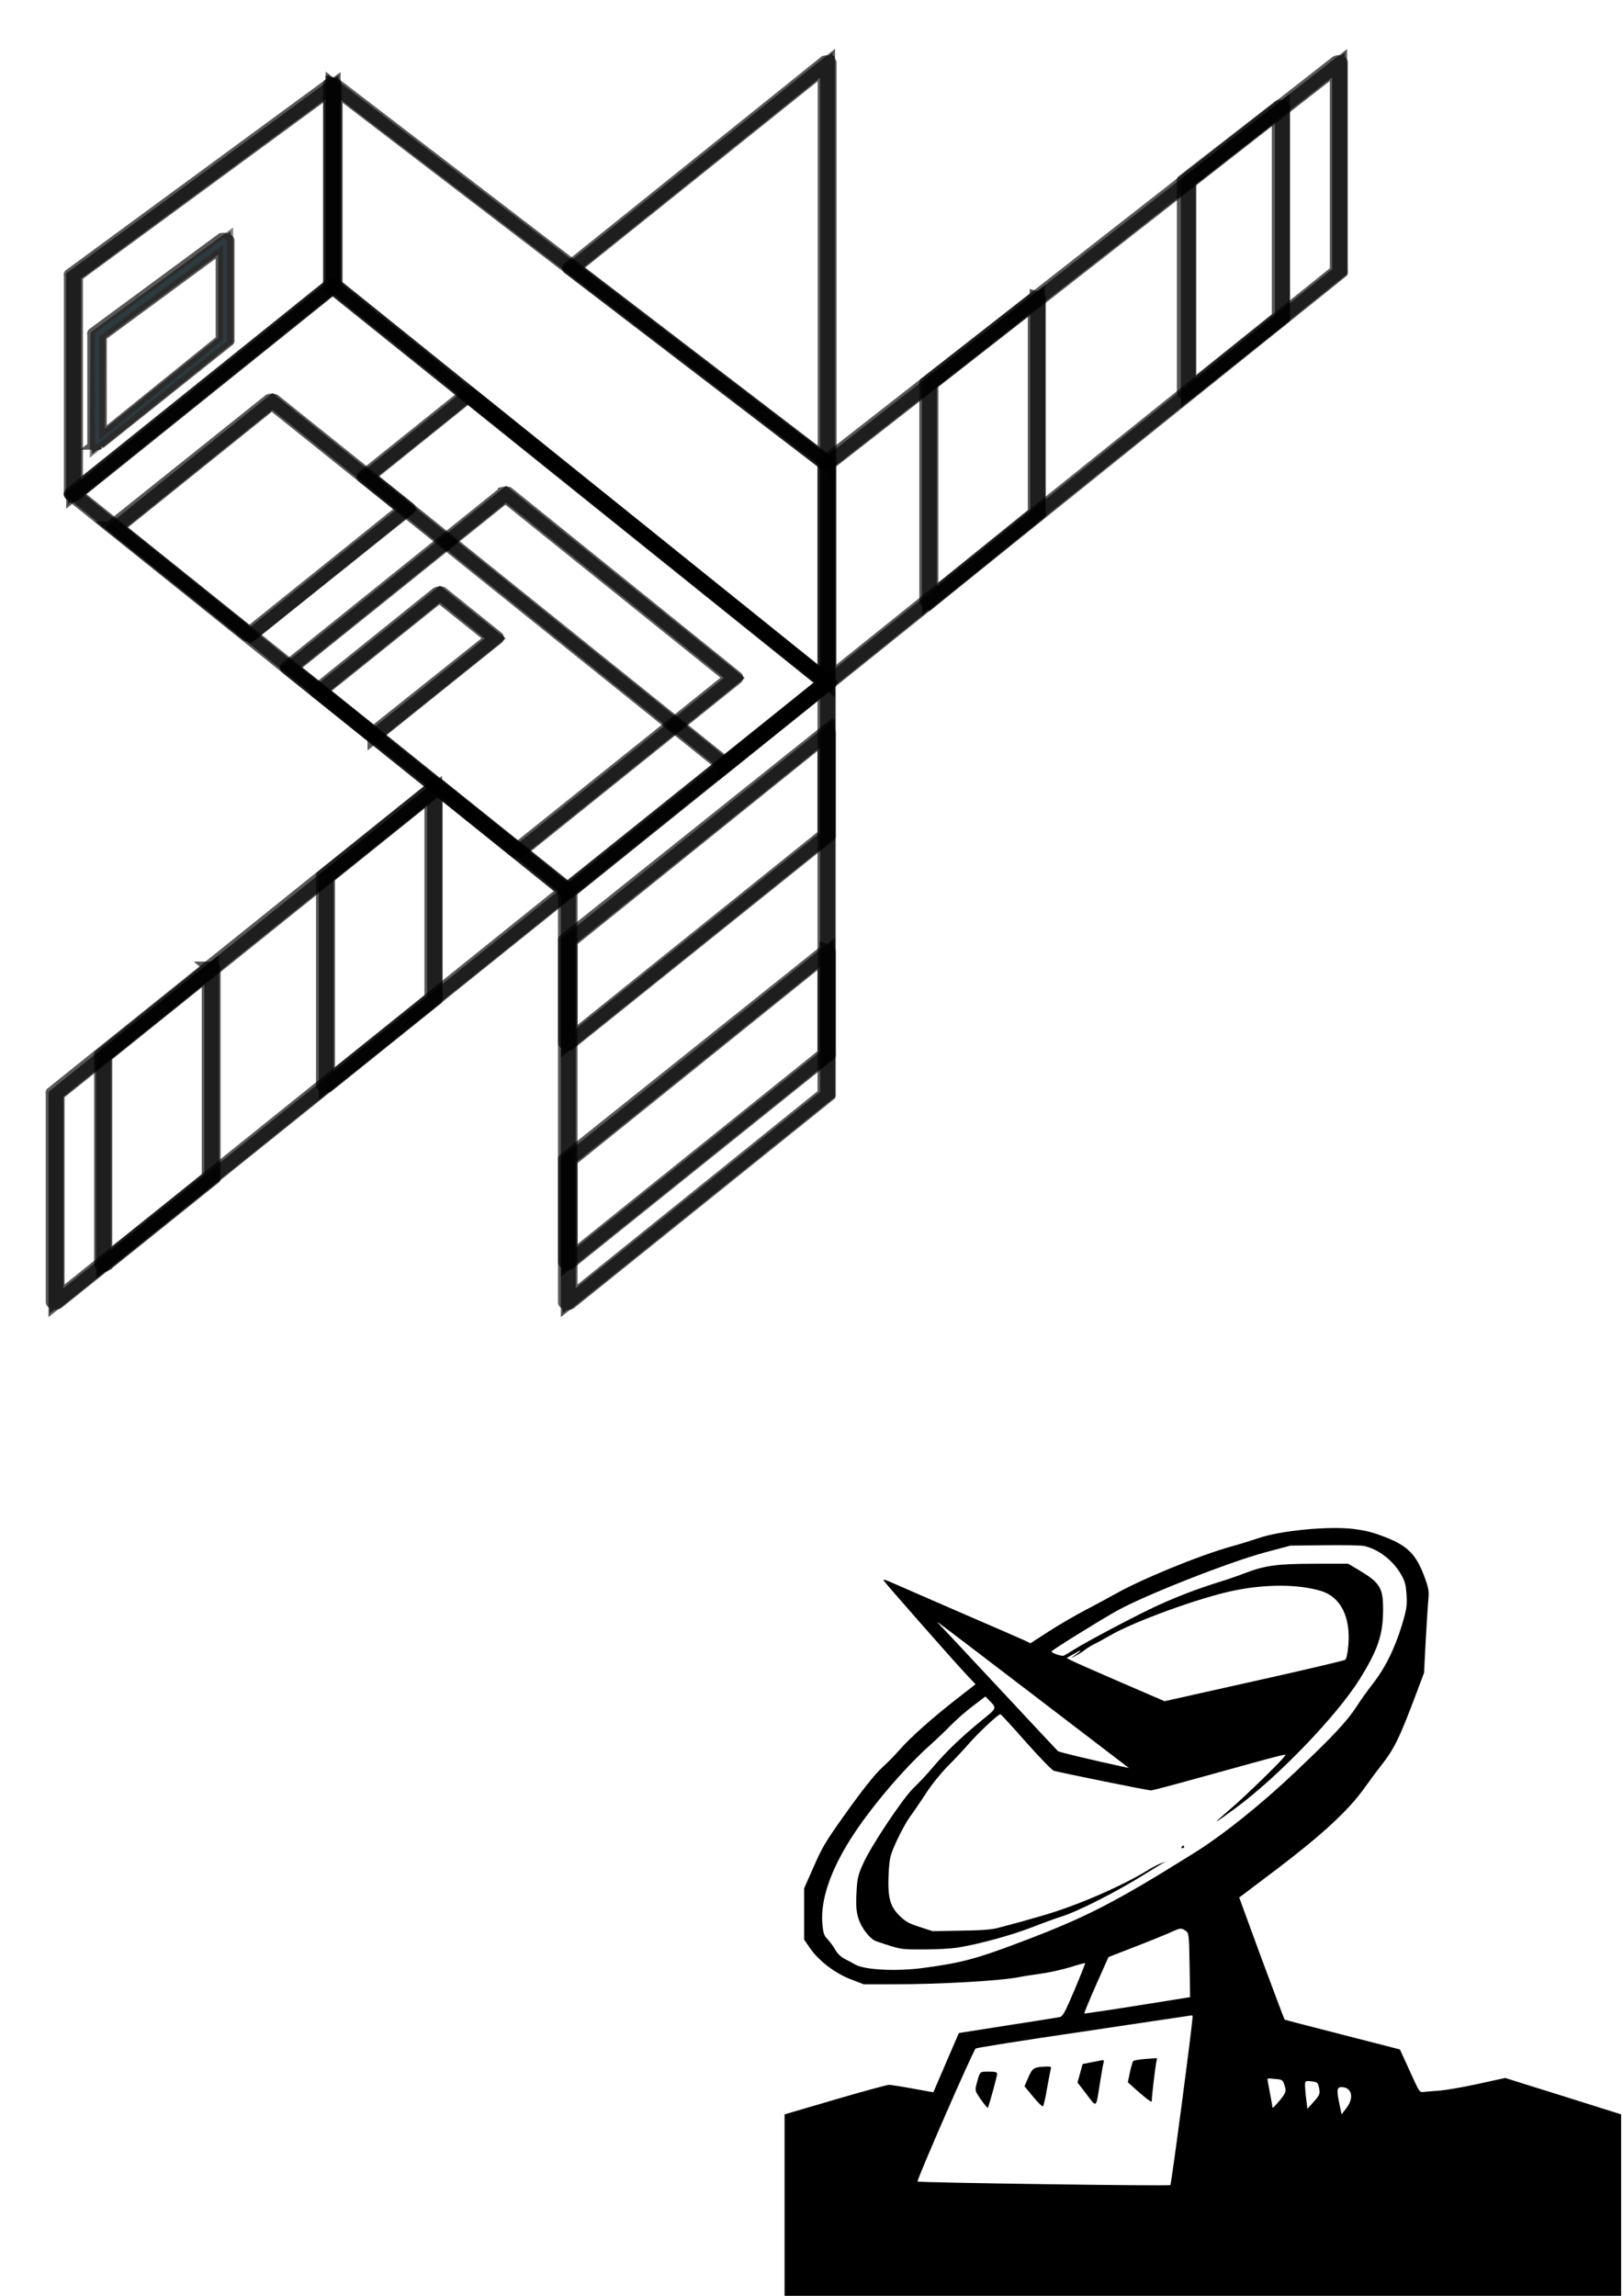 <?xml version="1.0" encoding="UTF-8" standalone="no"?>
<svg xmlns:dc="http://purl.org/dc/elements/1.1/"
   xmlns:cc="http://creativecommons.org/ns#"
   xmlns:rdf="http://www.w3.org/1999/02/22-rdf-syntax-ns#"
   xmlns:svg="http://www.w3.org/2000/svg"
   xmlns="http://www.w3.org/2000/svg"
   xmlns:sodipodi="http://sodipodi.sourceforge.net/DTD/sodipodi-0.dtd"
   xmlns:inkscape="http://www.inkscape.org/namespaces/inkscape" width="210mm" height="297mm" viewBox="0 0 210 297" version="1.1" id="satellite-svg" Created="Frank-Pound" Company="AstroSec">


   <defs id="defs20906" />
   <g id="layer1" transform="matrix(-1.929,0,0,-1.533,241.803,231.551)">
      <polygon class="cls-18" points="184.03,99.6 184.03,115.54 152.74,85.45 152.74,67.98 " id="polygon17204" transform="matrix(1.06,0,0,1.06,-92.065,21.352)" style="opacity:0.653;mix-blend-mode:normal;fill:none;fill-opacity:1;stroke:#000000;stroke-width:0.943;stroke-linecap:square;stroke-linejoin:miter;stroke-miterlimit:4;stroke-dasharray:none;stroke-opacity:1;paint-order:fill markers stroke" />
      <path class="cls-20" d="m 103.018,143.978 a 0.17,0.17 0 0 1 -0.095,0 L 69.78,112.044 a 0.138,0.138 0 0 1 0,-0.095 V 93.448 a 0.138,0.138 0 0 1 0.233,-0.095 l 33.175,33.525 a 0.17,0.17 0 0 1 0,0.095 v 16.9 a 0.117,0.117 0 0 1 -0.074,0.117 z M 70.002,111.896 102.869,143.544 V 127.004 L 70.002,93.745 Z" id="path17206" style="opacity:0.653;mix-blend-mode:normal;fill:none;fill-opacity:1;stroke:#000000;stroke-width:1;stroke-linecap:square;stroke-linejoin:miter;stroke-miterlimit:4;stroke-dasharray:none;stroke-opacity:1;paint-order:fill markers stroke" />
      <polygon class="cls-18" points="172.3,54.58 181.43,63.79 184.91,67.33 186.77,69.18 189.29,71.75 197.81,80.34 200.44,83 184.03,99.6 152.74,67.98 169.15,51.4 " id="satellite-top-bus" transform="matrix(1.06,0,0,1.06,-92.065,21.352)" style="opacity:0.653;mix-blend-mode:normal;fill:none;fill-opacity:1;stroke:#000000;stroke-width:0.943;stroke-linecap:square;stroke-linejoin:miter;stroke-miterlimit:4;stroke-dasharray:none;stroke-opacity:1;paint-order:fill markers stroke" />
      <path class="cls-20" d="m 103.018,127.078 a 0.17,0.17 0 0 1 -0.095,0 L 69.78,93.522 a 0.159,0.159 0 0 1 0,-0.191 L 87.178,75.753 a 0.138,0.138 0 0 1 0.191,0 l 33.175,33.503 a 0.138,0.138 0 0 1 0,0.191 l -17.398,17.6 a 0.148,0.148 0 0 1 -0.127,0.032 z M 70.066,93.448 103.018,126.76 120.257,109.351 87.273,76.028 Z" id="satellite-bus-line" style="opacity:0.653;mix-blend-mode:normal;fill:none;fill-opacity:1;stroke:#000000;stroke-width:1;stroke-linecap:square;stroke-linejoin:miter;stroke-miterlimit:4;stroke-dasharray:none;stroke-opacity:1;paint-order:fill markers stroke" />
      <path class="cls-20" d="m 103.018,143.978 v 0 a 0.127,0.127 0 0 1 -0.085,-0.117 v -16.911 a 0.191,0.191 0 0 1 0,-0.095 l 17.409,-17.6 a 0.117,0.117 0 0 1 0.138,0 0.138,0.138 0 0 1 0.085,0.127 v 18.427 a 0.106,0.106 0 0 1 0,0.095 l -17.409,16.073 a 0.117,0.117 0 0 1 -0.138,0 z m 0.127,-16.964 v 16.54 l 17.144,-15.819 v -18.024 z" id="path17214" style="opacity:0.653;mix-blend-mode:normal;fill:none;fill-opacity:1;stroke:#000000;stroke-width:1;stroke-linecap:square;stroke-linejoin:miter;stroke-miterlimit:4;stroke-dasharray:none;stroke-opacity:1;paint-order:fill markers stroke" />
      <polygon points="198.95,87.06 198.91,95.67 190.83,103.16 190.83,95.27 " id="satellite-radio" transform="matrix(1.06,0,0,1.06,-92.065,21.352)" class="cls-18" style="opacity:0.504;mix-blend-mode:normal;fill:none;fill-opacity:1;stroke:#000000;stroke-width:0.943;stroke-linecap:square;stroke-linejoin:miter;stroke-miterlimit:4;stroke-dasharray:none;stroke-opacity:1;paint-order:fill markers stroke" />
      <polygon class="cls-18" points="200.45,83 200.45,100.38 184.03,115.54 184.03,99.6 " id="polygon17212" transform="matrix(1.06,0,0,1.06,-92.065,21.352)" style="opacity:0.653;mix-blend-mode:normal;fill:none;stroke:#000000;stroke-width:0.943;stroke-linecap:square;stroke-linejoin:miter;stroke-miterlimit:4;stroke-dasharray:none;stroke-opacity:1;paint-order:fill markers stroke" />
      <path d="m 110.259,130.853 h -0.053 a 0.127,0.127 0 0 1 -0.085,-0.117 v -8.376 a 0.127,0.127 0 0 1 0,-0.085 l 8.652,-8.683 a 0.148,0.148 0 0 1 0.148,0 0.117,0.117 0 0 1 0.074,0.117 v 9.129 a 0.106,0.106 0 0 1 0,0.095 l -8.567,7.941 a 0.117,0.117 0 0 1 -0.17,-0.02 z m 0.127,-8.482 v 7.994 l 8.302,-7.687 v -8.747 z" id="satellite-radio-line" class="cls-20" style="opacity:0.653;mix-blend-mode:normal;fill:#8cbed1;fill-opacity:1;stroke:#000000;stroke-width:1;stroke-linecap:square;stroke-linejoin:miter;stroke-miterlimit:4;stroke-dasharray:none;stroke-opacity:1;paint-order:fill markers stroke" />
      <polygon class="cls-18" points="152.74,67.98 152.74,35.23 169.15,18.64 169.15,51.4 " id="solar-panel-top" transform="matrix(1.06,0,0,1.06,-92.065,21.352)" style="opacity:0.653;mix-blend-mode:normal;fill:none;stroke:#000000;stroke-width:0.943;stroke-linecap:square;stroke-linejoin:miter;stroke-miterlimit:4;stroke-dasharray:none;stroke-opacity:1;paint-order:fill markers stroke" />
      <path class="cls-20" d="m 69.875,93.554 v 0 A 0.117,0.117 0 0 1 69.79,93.437 V 58.704 a 0.17,0.17 0 0 1 0,-0.095 L 87.189,41.019 a 0.127,0.127 0 0 1 0.148,0 0.127,0.127 0 0 1 0.085,0.117 v 34.712 a 0.191,0.191 0 0 1 0,0.095 l -17.451,17.579 a 0.127,0.127 0 0 1 -0.095,0.032 z m 0.138,-34.797 V 93.108 L 87.114,75.795 v -34.362 z" id="solar-panel-top-line" style="opacity:0.653;mix-blend-mode:normal;fill:none;stroke:#000000;stroke-width:1;stroke-linecap:square;stroke-linejoin:miter;stroke-miterlimit:4;stroke-dasharray:none;stroke-opacity:1;paint-order:fill markers stroke" />
      <polygon class="cls-18" points="143.01,95.02 142.16,95.87 132.44,105.42 131.26,106.58 121.54,116.14 120.34,117.32 120.34,100.73 132.44,88.5 142.16,78.68 143.01,77.81 152.74,67.98 152.74,85.45 " id="solar-panel-left" transform="matrix(1.06,0,0,1.06,-92.065,21.352)" style="opacity:0.653;mix-blend-mode:normal;fill:none;stroke:#000000;stroke-width:0.943;stroke-linecap:square;stroke-linejoin:miter;stroke-miterlimit:4;stroke-dasharray:none;stroke-opacity:1;paint-order:fill markers stroke" />
      <path class="cls-20" d="m 35.523,145.876 v 0 a 0.138,0.138 0 0 1 -0.085,-0.127 V 128.149 a 0.138,0.138 0 0 1 0,-0.095 L 69.79,93.331 a 0.148,0.148 0 0 1 0.148,0 0.138,0.138 0 0 1 0.085,0.127 v 18.491 a 0.138,0.138 0 0 1 0,0.095 L 35.672,145.834 a 0.127,0.127 0 0 1 -0.148,0.043 z m 0.127,-17.674 v 17.197 L 69.748,111.896 V 93.745 Z" id="solar-panel-left-line" style="opacity:0.653;mix-blend-mode:normal;fill:none;stroke:#000000;stroke-width:1;stroke-linecap:square;stroke-linejoin:miter;stroke-miterlimit:4;stroke-dasharray:none;stroke-opacity:1;paint-order:fill markers stroke" />
      <polygon class="cls-18" points="200.44,36.38 193.59,43.3 181.4,55.62 177.37,59.69 170.68,52.94 169.15,51.4 170.68,49.85 192.19,28.11 193.59,26.7 200.44,19.78 201.57,18.64 201.57,35.23 " id="solar-panel-right" transform="matrix(1.06,0,0,1.06,-92.065,21.352)" style="opacity:0.653;mix-blend-mode:normal;fill:none;stroke:#000000;stroke-width:0.943;stroke-linecap:square;stroke-linejoin:miter;stroke-miterlimit:4;stroke-dasharray:none;stroke-opacity:1;paint-order:fill markers stroke" />
      <path class="cls-20" d="m 95.989,84.764 h -0.095 l -8.715,-8.789 a 0.138,0.138 0 0 1 0,-0.191 L 121.551,41.051 a 0.127,0.127 0 0 1 0.148,0 0.127,0.127 0 0 1 0.085,0.117 v 17.6 a 0.159,0.159 0 0 1 0,0.095 L 96.126,84.796 a 0.148,0.148 0 0 1 -0.138,-0.032 z m -8.482,-8.917 8.482,8.598 25.531,-25.795 V 41.433 Z" id="solar-panel-right-line" style="opacity:0.653;mix-blend-mode:normal;fill:none;stroke:#000000;stroke-width:1;stroke-linecap:square;stroke-linejoin:miter;stroke-miterlimit:4;stroke-dasharray:none;stroke-opacity:1;paint-order:fill markers stroke" />
      <polygon class="cls-18" points="168.91,101 152.74,85.45 152.74,117.32 " id="sensor-door" transform="matrix(1.06,0,0,1.06,-92.065,21.352)" style="opacity:0.653;mix-blend-mode:normal;fill:none;stroke:#000000;stroke-width:0.943;stroke-linecap:square;stroke-linejoin:miter;stroke-miterlimit:4;stroke-dasharray:none;stroke-opacity:1;paint-order:fill markers stroke" />
      <path class="cls-20" d="m 69.875,145.876 h -0.053 a 0.159,0.159 0 0 1 -0.085,-0.127 v -33.8 a 0.127,0.127 0 0 1 0.085,-0.117 0.127,0.127 0 0 1 0.148,0 l 17.144,16.508 a 0.095,0.095 0 0 1 0,0.085 0.106,0.106 0 0 1 0,0.095 l -17.133,17.314 a 0.127,0.127 0 0 1 -0.106,0.043 z m 0.127,-33.62 v 33.143 l 16.826,-16.964 z" id="sensor-door-line" style="opacity:0.653;mix-blend-mode:normal;fill:none;stroke:#000000;stroke-width:1;stroke-linecap:square;stroke-linejoin:miter;stroke-miterlimit:4;stroke-dasharray:none;stroke-opacity:1;paint-order:fill markers stroke" />
      <polygon class="cls-18" points="152.74,46.56 152.74,38.42 169.15,21.85 169.15,29.98 " id="polygon17236" transform="matrix(1.06,0,0,1.06,-92.065,21.352)" style="opacity:0.653;mix-blend-mode:normal;fill:none;stroke:#000000;stroke-width:0.943;stroke-linecap:square;stroke-linejoin:miter;stroke-miterlimit:4;stroke-dasharray:none;stroke-opacity:1;paint-order:fill markers stroke" />
      <path class="cls-20" d="m 69.875,70.854 v 0 a 0.138,0.138 0 0 1 -0.085,-0.127 v -8.641 a 0.17,0.17 0 0 1 0,-0.095 l 17.398,-17.568 a 0.148,0.148 0 0 1 0.148,0 0.127,0.127 0 0 1 0.085,0.117 v 8.62 a 0.191,0.191 0 0 1 0,0.095 L 69.97,70.811 a 0.138,0.138 0 0 1 -0.095,0.042 z m 0.138,-8.715 v 8.259 L 87.114,53.085 v -8.238 z" id="path17238" style="opacity:0.653;mix-blend-mode:normal;fill:none;stroke:#000000;stroke-width:1;stroke-linecap:square;stroke-linejoin:miter;stroke-miterlimit:4;stroke-dasharray:none;stroke-opacity:1;paint-order:fill markers stroke" />
      <polygon class="cls-18" points="152.74,64 152.74,55.86 169.15,39.29 169.15,47.42 " id="polygon17240" transform="matrix(1.06,0,0,1.06,-92.065,21.352)" style="opacity:0.653;mix-blend-mode:normal;fill:none;stroke:#000000;stroke-width:0.943;stroke-linecap:square;stroke-linejoin:miter;stroke-miterlimit:4;stroke-dasharray:none;stroke-opacity:1;paint-order:fill markers stroke" />
      <path class="cls-20" d="m 69.875,89.345 v 0 a 0.138,0.138 0 0 1 -0.085,-0.127 v -8.641 a 0.17,0.17 0 0 1 0,-0.095 l 17.398,-17.557 a 0.127,0.127 0 0 1 0.148,0 0.127,0.127 0 0 1 0.085,0.117 v 8.62 a 0.159,0.159 0 0 1 0,0.095 l -17.451,17.547 a 0.138,0.138 0 0 1 -0.095,0.042 z m 0.138,-8.715 v 8.259 L 87.114,71.575 v -8.238 z" id="path17242" style="opacity:0.653;mix-blend-mode:normal;fill:none;stroke:#000000;stroke-width:1;stroke-linecap:square;stroke-linejoin:miter;stroke-miterlimit:4;stroke-dasharray:none;stroke-opacity:1;paint-order:fill markers stroke" />
      <polygon class="cls-18" points="191.71,45.2 191.71,28.6 198.56,21.68 198.56,38.27 " id="polygon17244" transform="matrix(1.06,0,0,1.06,-92.065,21.352)" style="opacity:0.653;mix-blend-mode:normal;fill:none;stroke:#000000;stroke-width:0.943;stroke-linecap:square;stroke-linejoin:miter;stroke-miterlimit:4;stroke-dasharray:none;stroke-opacity:1;paint-order:fill markers stroke" />
      <path class="cls-20" d="m 111.192,69.402 h -0.053 a 0.117,0.117 0 0 1 -0.085,-0.117 V 51.674 a 0.191,0.191 0 0 1 0,-0.095 l 7.263,-7.337 a 0.127,0.127 0 0 1 0.148,0 0.148,0.148 0 0 1 0.074,0.127 v 17.6 a 0.117,0.117 0 0 1 0,0.085 l -7.263,7.347 a 0.17,0.17 0 0 1 -0.085,0 z m 0.127,-17.674 v 17.229 l 6.998,-7.082 V 44.677 Z" id="path17246" style="opacity:0.653;mix-blend-mode:normal;fill:none;stroke:#000000;stroke-width:1;stroke-linecap:square;stroke-linejoin:miter;stroke-miterlimit:4;stroke-dasharray:none;stroke-opacity:1;paint-order:fill markers stroke" />
      <polygon class="cls-18" points="123.96,113.76 123.96,97.06 129.92,91.04 129.92,107.9 " id="polygon17248" transform="matrix(1.06,0,0,1.06,-92.065,21.352)" style="opacity:0.653;mix-blend-mode:normal;fill:none;stroke:#000000;stroke-width:0.943;stroke-linecap:square;stroke-linejoin:miter;stroke-miterlimit:4;stroke-dasharray:none;stroke-opacity:1;paint-order:fill markers stroke" />
      <path class="cls-20" d="m 39.404,142.102 v 0 a 0.127,0.127 0 0 1 -0.085,-0.127 v -17.716 a 0.117,0.117 0 0 1 0,-0.085 l 6.361,-6.361 a 0.127,0.127 0 0 1 0.148,0 0.138,0.138 0 0 1 0.085,0.117 v 17.823 a 0.159,0.159 0 0 1 0,0.095 l -6.361,6.213 a 0.095,0.095 0 0 1 -0.148,0.042 z m 0.138,-17.78 v 17.335 l 6.065,-5.959 V 118.204 Z" id="path17250" style="opacity:0.653;mix-blend-mode:normal;fill:none;stroke:#000000;stroke-width:1;stroke-linecap:square;stroke-linejoin:miter;stroke-miterlimit:4;stroke-dasharray:none;stroke-opacity:1;paint-order:fill markers stroke" />
      <polygon class="cls-18" points="139.45,98.53 139.45,81.47 146.3,74.5 146.3,91.79 " id="polygon17252" transform="matrix(1.06,0,0,1.06,-92.065,21.352)" style="opacity:0.653;mix-blend-mode:normal;fill:none;stroke:#000000;stroke-width:0.943;stroke-linecap:square;stroke-linejoin:miter;stroke-miterlimit:4;stroke-dasharray:none;stroke-opacity:1;paint-order:fill markers stroke" />
      <path class="cls-20" d="m 55.784,125.955 v 0 a 0.127,0.127 0 0 1 -0.085,-0.127 v -18.098 a 0.095,0.095 0 0 1 0,-0.085 l 7.263,-7.422 a 0.138,0.138 0 0 1 0.138,0 0.138,0.138 0 0 1 0.085,0.127 v 18.321 a 0.117,0.117 0 0 1 0,0.095 l -7.263,7.146 a 0.095,0.095 0 0 1 -0.138,0.042 z m 0.127,-18.162 v 17.717 l 6.998,-6.892 v -17.95 z" id="path17254" style="opacity:0.653;mix-blend-mode:normal;fill:none;stroke:#000000;stroke-width:1;stroke-linecap:square;stroke-linejoin:miter;stroke-miterlimit:4;stroke-dasharray:none;stroke-opacity:1;paint-order:fill markers stroke" />
      <polygon class="cls-18" points="177.61,59.44 177.61,42.85 184.47,35.92 184.47,52.52 " id="polygon17256" transform="matrix(1.06,0,0,1.06,-92.065,21.352)" style="opacity:0.653;mix-blend-mode:normal;fill:none;stroke:#000000;stroke-width:0.943;stroke-linecap:square;stroke-linejoin:miter;stroke-miterlimit:4;stroke-dasharray:none;stroke-opacity:1;paint-order:fill markers stroke" />
      <path class="cls-20" d="m 96.243,84.51 v 0 a 0.138,0.138 0 0 1 -0.085,-0.127 V 66.783 a 0.127,0.127 0 0 1 0,-0.095 l 7.273,-7.347 a 0.127,0.127 0 0 1 0.138,0 0.127,0.127 0 0 1 0.085,0.117 v 17.6 a 0.127,0.127 0 0 1 0,0.095 l -7.263,7.337 a 0.106,0.106 0 0 1 -0.148,0.02 z M 96.381,66.836 v 17.218 l 6.998,-7.072 V 59.764 Z" id="path17258" style="opacity:0.653;mix-blend-mode:normal;fill:none;stroke:#000000;stroke-width:1;stroke-linecap:square;stroke-linejoin:miter;stroke-miterlimit:4;stroke-dasharray:none;stroke-opacity:1;paint-order:fill markers stroke" />
      <polygon class="cls-18" points="179.36,81.8 189.29,71.75 197.81,80.34 187.87,90.39 " id="satellite-adcs" transform="matrix(1.06,0,0,1.06,-92.065,21.352)" style="opacity:0.653;mix-blend-mode:normal;fill:none;stroke:#000000;stroke-width:0.943;stroke-linecap:square;stroke-linejoin:miter;stroke-miterlimit:4;stroke-dasharray:none;stroke-opacity:1;paint-order:fill markers stroke" />
      <path class="cls-20" d="m 107.121,117.314 a 0.117,0.117 0 0 1 -0.095,0 l -9.023,-9.097 a 0.138,0.138 0 0 1 0,-0.191 L 108.542,97.424 a 0.127,0.127 0 0 1 0.18,0 l 9.033,9.097 a 0.138,0.138 0 0 1 0,0.191 l -10.539,10.602 a 0.127,0.127 0 0 1 -0.095,0 z m -8.842,-9.235 8.842,8.917 10.348,-10.465 -8.842,-8.917 z" id="satellite-adcs-line" style="opacity:0.653;mix-blend-mode:normal;fill:none;stroke:#000000;stroke-width:1;stroke-linecap:square;stroke-linejoin:miter;stroke-miterlimit:4;stroke-dasharray:none;stroke-opacity:1;paint-order:fill markers stroke" />
      <polygon class="cls-18" points="158.64,68.38 172.3,54.58 181.43,63.79 184.91,67.33 186.77,69.18 173.09,83 " id="satellite-power-management" transform="matrix(1.06,0,0,1.06,-92.065,21.352)" style="opacity:0.653;mix-blend-mode:normal;fill:none;stroke:#000000;stroke-width:0.943;stroke-linecap:square;stroke-linejoin:miter;stroke-miterlimit:4;stroke-dasharray:none;stroke-opacity:1;paint-order:fill markers stroke" />
      <path class="cls-20" d="m 91.451,109.489 v 0 a 0.191,0.191 0 0 1 -0.095,0 L 76.035,93.946 a 0.138,0.138 0 0 1 0,-0.191 L 90.518,79.124 a 0.138,0.138 0 0 1 0.191,0 l 15.331,15.49 a 0.117,0.117 0 0 1 0,0.18 L 91.546,109.447 a 0.138,0.138 0 0 1 -0.095,0.042 z M 76.321,93.851 91.451,109.16 l 14.313,-14.462 -1.877,-1.877 -3.69,-3.743 -9.542,-9.68 z" id="path27640" style="opacity:0.653;mix-blend-mode:normal;fill:none;stroke:#000000;stroke-width:1;stroke-linecap:square;stroke-linejoin:miter;stroke-miterlimit:4;stroke-dasharray:none;stroke-opacity:1;paint-order:fill markers stroke" />
      <polygon class="cls-18" points="173.77,71.52 181.43,63.79 184.91,67.33 177.27,75.05 " id="polygon17268" transform="matrix(1.06,0,0,1.06,-92.065,21.352)" style="opacity:0.653;mix-blend-mode:normal;fill:none;stroke:#000000;stroke-width:0.943;stroke-linecap:square;stroke-linejoin:miter;stroke-miterlimit:4;stroke-dasharray:none;stroke-opacity:1;paint-order:fill markers stroke" />
      <path class="cls-20" d="m 95.883,101.06 a 0.138,0.138 0 0 1 -0.095,0 l -3.711,-3.753 a 0.127,0.127 0 0 1 0,-0.18 l 8.121,-8.196 a 0.159,0.159 0 0 1 0.095,0 v 0 a 0.191,0.191 0 0 1 0.095,0 l 3.69,3.711 a 0.127,0.127 0 0 1 0,0.18 l -8.1,8.196 a 0.191,0.191 0 0 1 -0.095,0.042 z m -3.531,-3.88 3.531,3.552 7.92,-7.994 -3.509,-3.531 z" id="satellite-imu" style="opacity:0.653;mix-blend-mode:normal;fill:none;stroke:#000000;stroke-width:1;stroke-linecap:square;stroke-linejoin:miter;stroke-miterlimit:4;stroke-dasharray:none;stroke-opacity:1;paint-order:fill markers stroke" />
      <polygon class="cls-18" points="152.74,67.98 175.44,90.92 181.92,84.38 159.22,61.44 " id="satellite-obc" transform="matrix(1.06,0,0,1.06,-92.065,21.352)" style="opacity:0.653;mix-blend-mode:normal;fill:none;stroke:#000000;stroke-width:0.943;stroke-linecap:square;stroke-linejoin:miter;stroke-miterlimit:4;stroke-dasharray:none;stroke-opacity:1;paint-order:fill markers stroke" />
      <path class="cls-20" d="m 93.942,117.886 a 0.095,0.095 0 0 1 -0.085,0 L 69.78,93.522 a 0.138,0.138 0 0 1 0,-0.191 l 6.87,-6.934 a 0.138,0.138 0 0 1 0.095,0 v 0 a 0.127,0.127 0 0 1 0.085,0 l 24.067,24.332 a 0.117,0.117 0 0 1 0,0.18 l -6.86,6.923 a 0.106,0.106 0 0 1 -0.095,0.053 z M 70.066,93.448 93.942,117.589 l 6.679,-6.754 -23.877,-24.152 z" id="satellite-obc-line" style="opacity:0.653;mix-blend-mode:normal;fill:none;stroke:#000000;stroke-width:1;stroke-linecap:square;stroke-linejoin:miter;stroke-miterlimit:4;stroke-dasharray:none;stroke-opacity:1;paint-order:fill markers stroke" />
   </g>
   <g transform="matrix(-0.022,0,0,-0.017,209.756,297.072)" fill="#000000" stroke="none" id="g4187">
      <path d="m 1575,5840 c -77,-13 -116,-26 -195,-66 -123,-63 -174,-129 -220,-287 -26,-88 -31,-118 -27,-174 3,-38 10,-180 16,-318 l 10,-250 45,-155 c 101,-347 130,-424 213,-560 22,-36 65,-112 97,-169 91,-164 244,-347 503,-602 l 229,-224 -131,-463 c -73,-254 -134,-464 -136,-466 -2,-2 -156,-54 -341,-115 l -337,-112 -29,-82 c -16,-45 -42,-119 -58,-164 -25,-70 -32,-82 -49,-78 -11,2 -51,6 -90,10 -38,3 -143,26 -231,51 L 682,1662 341,1524 0,1385 V 693 0 h 2460 2460 v 693 692 l -298,113 c -163,62 -306,112 -317,112 -11,-1 -74,-13 -140,-29 l -120,-28 -75,226 -75,225 -285,58 c -157,31 -295,60 -307,63 -19,4 -32,35 -88,206 -36,111 -64,203 -63,205 2,2 44,-13 93,-33 50,-19 127,-41 172,-48 44,-8 99,-19 121,-25 107,-28 459,-55 737,-55 h 180 l 78,39 c 93,47 189,143 239,239 l 33,62 v 195 195 l -53,155 c -54,159 -68,189 -169,375 -118,216 -193,338 -241,394 -27,31 -71,90 -99,131 -63,93 -190,240 -336,387 l -110,111 50,69 c 73,99 483,703 490,720 5,11 -6,8 -38,-10 -24,-14 -204,-115 -399,-225 -195,-109 -371,-208 -391,-220 l -35,-22 -110,92 c -60,50 -156,122 -214,161 -58,39 -136,94 -175,122 -154,113 -493,293 -681,361 -51,18 -122,47 -159,63 -127,58 -413,94 -560,71 z m 515,-177 c 214,-74 711,-327 877,-447 106,-77 382,-299 383,-308 0,-13 -60,-39 -73,-32 -7,4 -32,24 -57,44 -85,69 -375,267 -497,339 -124,73 -241,130 -371,182 -40,16 -103,44 -140,63 -117,58 -191,71 -412,71 h -195 l -61,-47 c -126,-97 -144,-135 -144,-300 0,-192 29,-305 139,-534 135,-278 480,-742 729,-979 144,-136 145,-135 16,10 -87,98 -284,346 -303,382 -13,25 -63,41 503,-161 147,-53 274,-96 281,-96 17,0 544,138 572,150 11,5 85,104 164,219 79,116 146,211 150,211 13,0 130,-142 185,-224 30,-45 85,-121 124,-171 39,-51 96,-142 130,-210 33,-66 76,-147 95,-180 18,-33 53,-114 76,-180 39,-111 42,-129 47,-249 6,-180 -7,-246 -63,-318 -37,-47 -55,-60 -120,-87 l -76,-32 -167,4 c -125,2 -180,8 -217,21 -121,41 -146,50 -255,91 -205,75 -479,229 -635,355 -22,17 -53,38 -70,46 l -30,14 25,-17 c 13,-10 58,-45 100,-79 166,-135 401,-289 495,-325 27,-11 102,-46 165,-78 120,-61 314,-130 438,-156 44,-9 126,-15 205,-15 139,0 129,-2 277,62 38,17 88,100 106,176 12,50 15,98 11,192 -4,109 -9,138 -40,225 -45,132 -237,504 -298,577 -26,31 -78,103 -115,160 -76,116 -171,233 -288,356 -86,90 -86,87 -36,152 l 19,25 71,-70 c 40,-38 99,-106 133,-150 33,-44 86,-109 117,-145 158,-181 362,-493 475,-726 117,-243 173,-457 163,-633 -5,-75 -9,-94 -30,-122 -14,-19 -35,-55 -46,-81 -13,-30 -34,-56 -59,-72 -21,-14 -48,-33 -59,-41 -56,-41 -241,-53 -399,-26 -231,40 -317,70 -612,216 -355,176 -524,289 -978,656 -173,139 -401,376 -600,621 -222,272 -303,384 -361,500 -24,49 -63,118 -85,155 -79,129 -135,273 -180,462 -27,117 -31,147 -27,230 4,79 10,108 36,163 47,103 135,188 216,209 17,4 121,7 231,5 l 200,-3 z m 187,-292 c 200,-53 588,-235 733,-345 30,-23 69,-50 85,-60 17,-10 42,-30 57,-45 14,-14 41,-37 60,-49 29,-21 29,-20 -7,14 -42,39 -32,38 23,-4 l 33,-24 -21,-15 c -12,-9 -142,-83 -288,-165 l -267,-149 -525,152 c -289,83 -531,157 -537,163 -8,7 -15,53 -19,116 -13,213 47,364 161,408 133,52 324,53 512,3 z m 1736,-253 c -6,-7 -165,-227 -353,-488 -188,-261 -345,-478 -349,-482 -5,-6 -198,-66 -361,-112 l -55,-15 560,554 c 308,305 562,555 564,555 2,0 -1,-6 -6,-12 z M 2652,2769 c 29,-17 122,-66 208,-109 l 155,-78 73,-212 c 40,-117 71,-215 69,-217 -2,-2 -143,25 -313,60 l -309,64 3,244 c 3,232 4,245 24,262 27,22 28,22 90,-14 z m 518,-755 c 338,-64 620,-122 626,-128 15,-14 349,-1005 342,-1012 -10,-9 -1480,-36 -1487,-27 -6,6 -133,1250 -131,1286 0,5 8,6 18,3 9,-2 294,-57 632,-122 z M 2080,1653 c 0,-5 -7,-53 -15,-108 -8,-55 -15,-104 -15,-110 0,-5 -18,19 -41,54 -33,52 -39,69 -34,95 12,60 16,65 48,69 18,2 38,5 45,5 6,1 12,-1 12,-5 z m -221,-55 c -1,-24 -4,-72 -8,-107 l -6,-64 -38,55 c -34,50 -37,59 -31,101 5,36 11,47 28,50 54,11 56,9 55,-35 z m -202,-133 -13,-80 -29,49 c -44,74 -33,151 22,158 35,4 38,-15 20,-127 z" id="path4175" />
      <path d="m 2570,3420 c 0,-5 5,-10 11,-10 5,0 7,5 4,10 -3,6 -8,10 -11,10 -2,0 -4,-4 -4,-10 z" id="path4177" />
      <path d="m 2735,1774 c 7,-52 25,-252 25,-277 0,-20 0,-20 21,-1 12,10 44,45 71,76 l 49,57 -12,76 c -7,41 -16,80 -19,85 -4,6 -37,13 -74,17 l -67,6 z" id="path4179" />
      <path d="m 3044,1778 c 3,-13 12,-81 21,-153 24,-198 18,-191 79,-87 l 53,89 -15,71 -15,70 -46,12 c -25,6 -54,13 -64,16 -14,5 -17,1 -13,-18 z" id="path4181" />
      <path d="m 3354,1733 c 2,-10 12,-76 22,-148 9,-71 20,-134 24,-138 4,-5 30,28 58,72 l 51,80 -23,68 c -24,72 -33,79 -109,82 -22,1 -27,-3 -23,-16 z" id="path4183" />
      <path d="m 3670,1691 c 0,-15 43,-219 54,-256 1,-5 19,22 40,60 37,69 37,71 26,125 -20,94 -16,90 -71,90 -41,0 -49,-3 -49,-19 z" id="path4185" />
   </g>
</svg>
